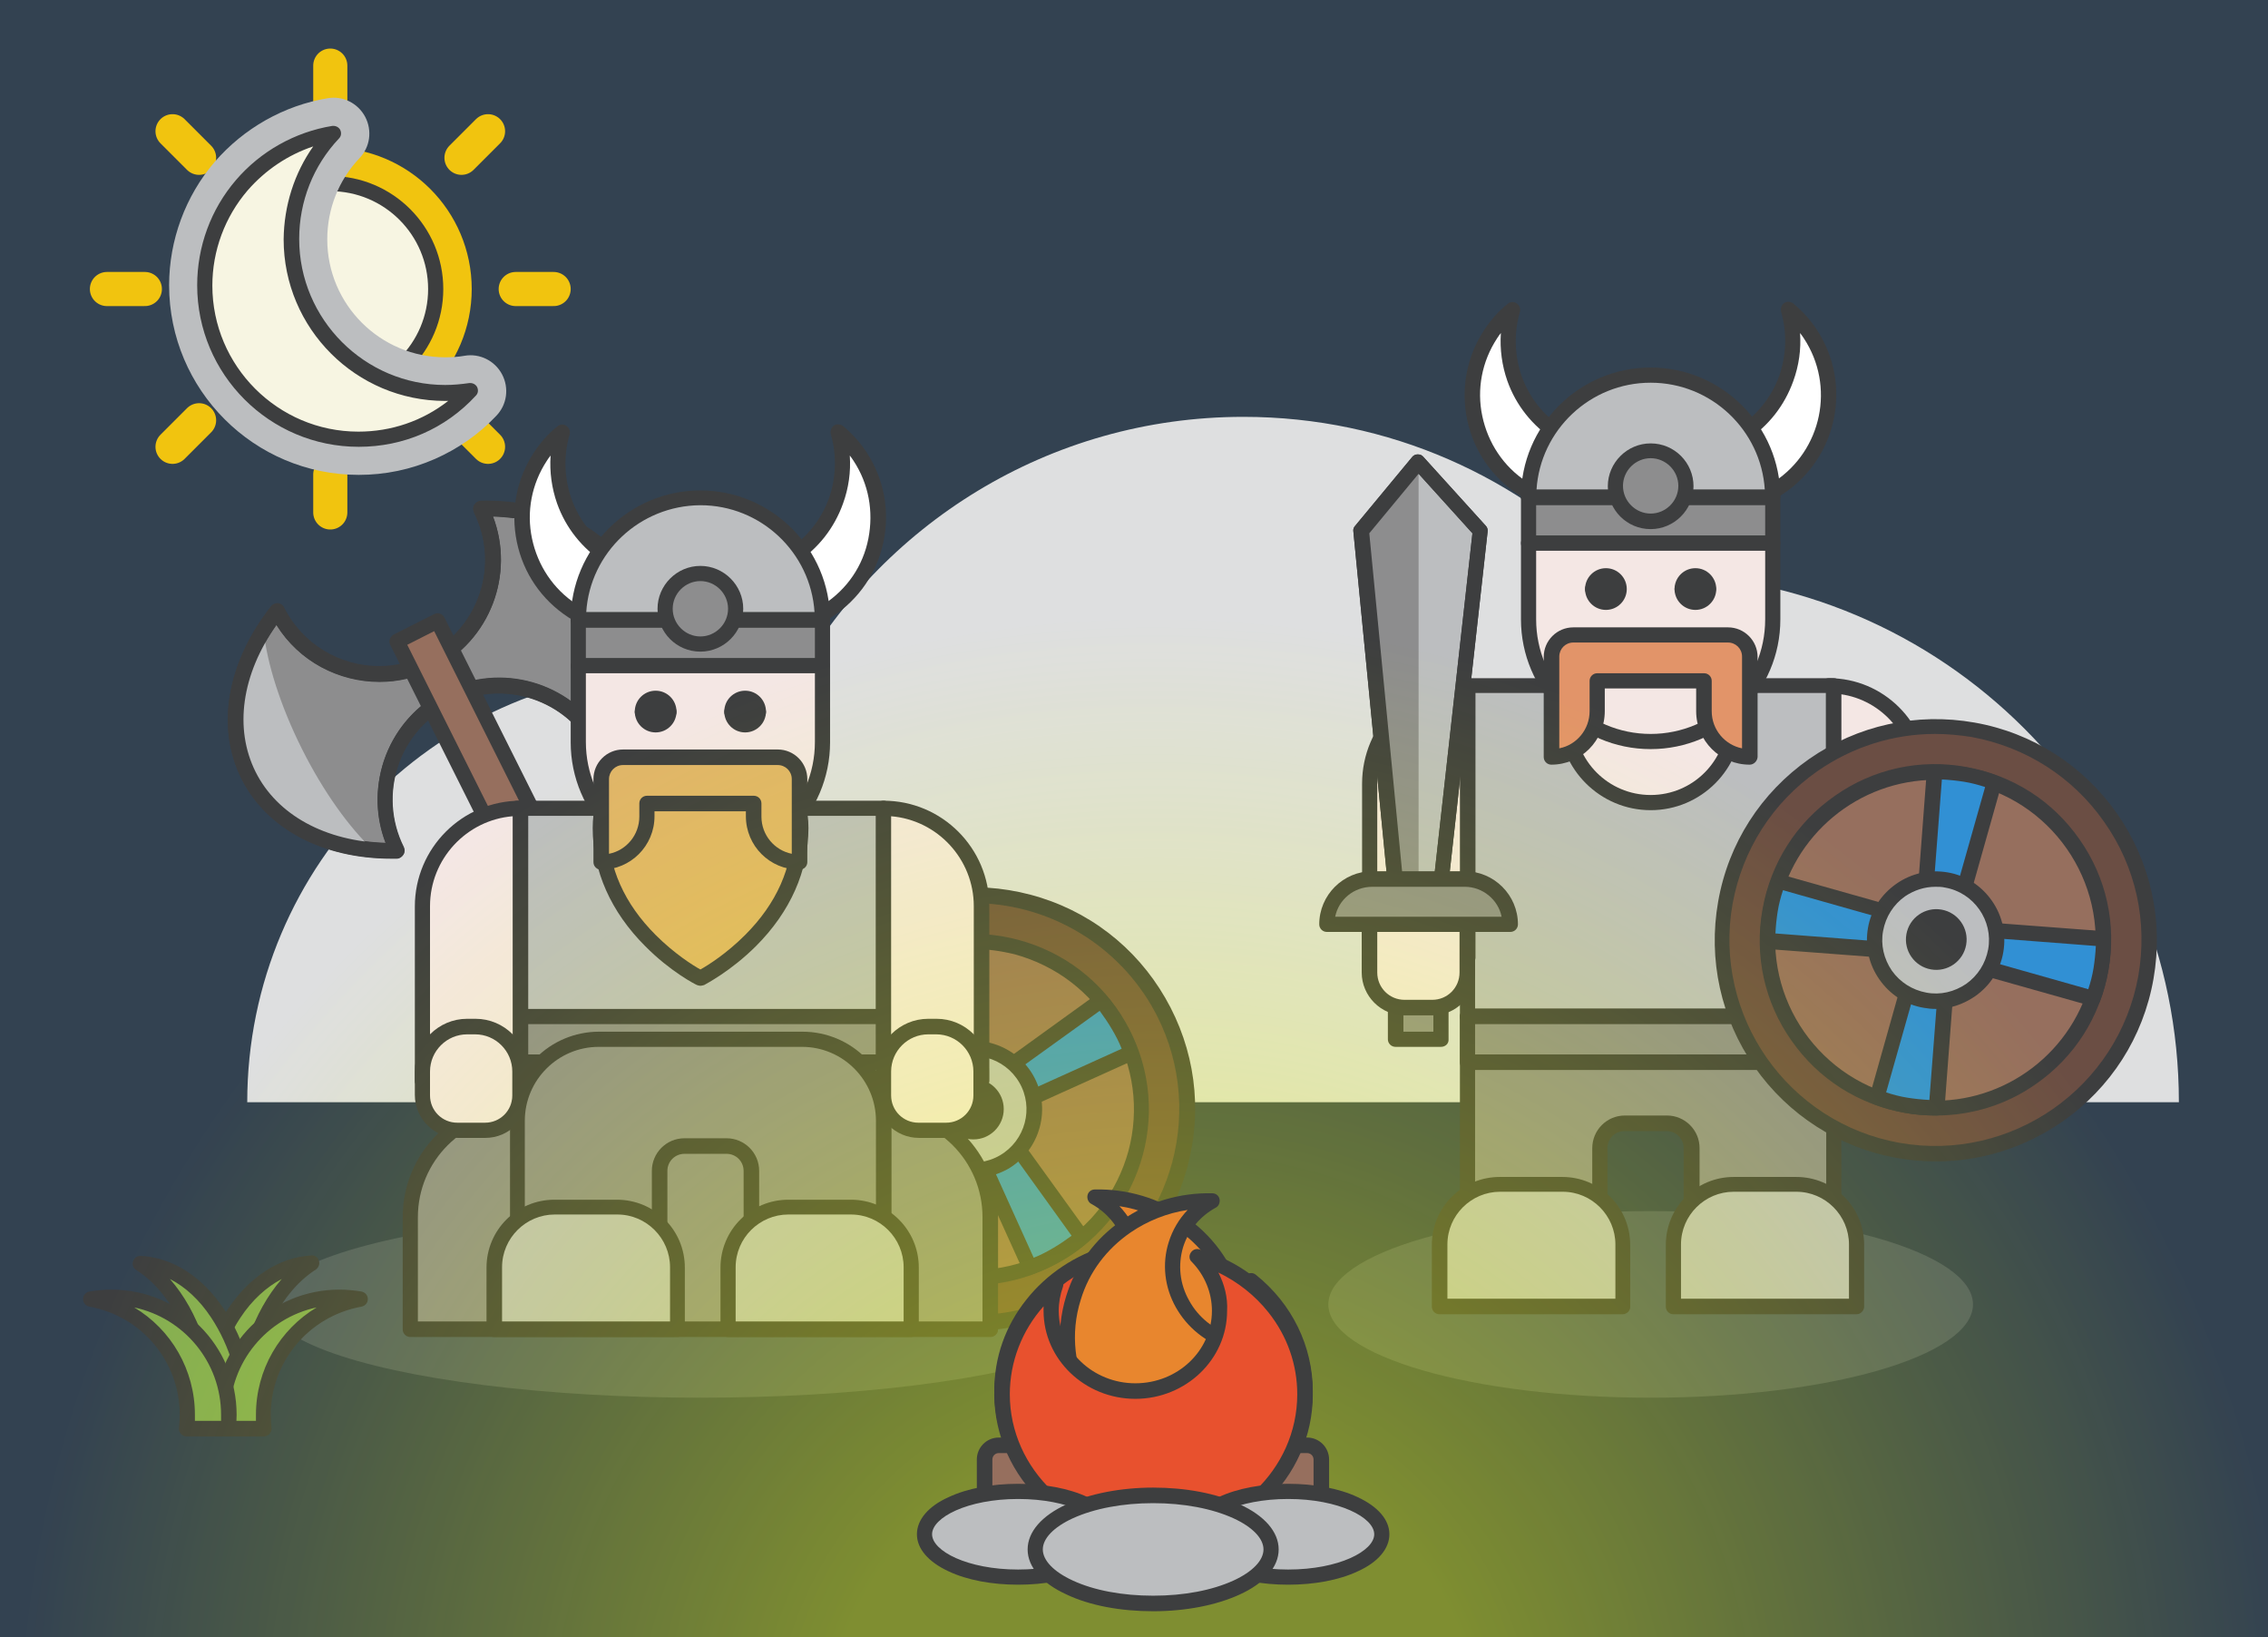 <?xml version="1.0" encoding="utf-8"?>
<!-- Generator: Adobe Illustrator 20.1.0, SVG Export Plug-In . SVG Version: 6.00 Build 0)  -->
<svg version="1.1" id="protection" xmlns="http://www.w3.org/2000/svg" xmlns:xlink="http://www.w3.org/1999/xlink" x="0px" y="0px"
	 viewBox="0 0 598.1 431.7" style="enable-background:new 0 0 598.1 431.7;" xml:space="preserve">
<rect x="0" y="0" width="598.1" height="431.7" fill="#333333" stroke="none"/>
<style type="text/css">
	.st0{opacity:0.7;fill:#34495E;}
	.st1{fill:none;stroke:#F1C40F;stroke-width:19;stroke-miterlimit:10;}
	.st2{fill:#F7F5E2;}
	.st3{fill:none;stroke:#3D3E3F;stroke-width:4;stroke-miterlimit:10;}
	.st4{fill:none;stroke:#F1C40F;stroke-width:9;stroke-linecap:round;stroke-miterlimit:10;}
	.st5{fill:#FFFFFF;}
	.st6{fill:#BCBEC0;}
	.st7{fill:#3D3E3F;}
	.st8{fill:#DEDFE0;enable-background:new    ;}
	.st9{opacity:0.2;fill:#BCBEC0;enable-background:new    ;}
	.st10{fill:#8D8D8E;}
	.st11{fill:#F4E7E4;}
	.st12{fill:#E29469;}
	.st13{fill:none;stroke:#3D3E3F;stroke-width:4;stroke-linecap:round;stroke-miterlimit:10;}
	.st14{fill:#6B4E44;}
	.st15{fill:#966F5E;}
	.st16{fill:#3190D4;}
	.st17{fill:#E0B569;}
	.st18{fill:#84AD53;}
	.st19{fill:url(#fire-light_1_);}
	.st20{fill:#E8862E;}
	.st21{fill:#E8512E;}
</style>
<g id="night-sky">
	<rect class="st0" width="598.1" height="431.7"/>
</g>
<g id="sun">
	<g>
		<circle class="st1" cx="87.1" cy="76.2" r="27.8"/>
		<circle class="st2" cx="87.1" cy="76.2" r="27.8"/>
		<circle class="st3" cx="87.1" cy="76.2" r="27.8"/>
	</g>
	<g>
		<line class="st4" x1="87.1" y1="27.3" x2="87.1" y2="17.3"/>
		<line class="st4" x1="87.1" y1="135.1" x2="87.1" y2="125.1"/>
		<line class="st4" x1="136" y1="76.2" x2="146" y2="76.2"/>
		<line class="st4" x1="28.2" y1="76.2" x2="38.2" y2="76.2"/>
		<line class="st4" x1="121.7" y1="110.8" x2="128.7" y2="117.8"/>
		<line class="st4" x1="45.5" y1="34.6" x2="52.5" y2="41.6"/>
		<line class="st4" x1="52.5" y1="110.8" x2="45.5" y2="117.8"/>
		<line class="st4" x1="128.7" y1="34.6" x2="121.7" y2="41.6"/>
	</g>
</g>
<g id="moon">
	<path class="st5" d="M117.5,103.6C95.1,103.6,77,85.4,77,63.1c0-10.8,4.2-20.6,11.1-27.9c-19.3,3.1-34,19.9-34,40
		c0,22.4,18.2,40.5,40.5,40.5c11.6,0,22.1-4.9,29.5-12.7C121.9,103.4,119.7,103.6,117.5,103.6z"/>
	<path class="st6" d="M94.6,125.2c-27.6,0-50-22.4-50-50c0-11.9,4.3-23.5,12-32.5c7.7-8.9,18.3-14.9,29.8-16.8c4-0.7,8,1.3,9.9,4.9
		s1.3,8-1.5,10.9c-5.5,5.8-8.5,13.4-8.5,21.4c0,17.2,14,31.1,31.1,31.1c1.7,0,3.4-0.1,5.1-0.4c4-0.7,8,1.3,9.9,4.9s1.3,8-1.5,10.9
		c-4.6,4.9-10.1,8.7-16.2,11.4C108.3,123.8,101.6,125.2,94.6,125.2z M67.6,59.8c-2.7,4.7-4.1,10-4.1,15.5c0,16.4,12.8,29.9,28.9,31
		c-14.8-8.7-24.8-24.8-24.8-43.2C67.5,62,67.5,60.9,67.6,59.8z"/>
	<path class="st2" d="M117.5,103.6C95.1,103.6,77,85.4,77,63.1c0-10.8,4.2-20.6,11.1-27.9c-19.3,3.1-34,19.9-34,40
		c0,22.4,18.2,40.5,40.5,40.5c11.6,0,22.1-4.9,29.5-12.7C121.9,103.4,119.7,103.6,117.5,103.6z"/>
	<path class="st7" d="M94.6,117.8C71.1,117.8,52,98.7,52,75.2c0-10.2,3.6-20,10.2-27.7c6.5-7.6,15.6-12.7,25.4-14.3
		c0.9-0.1,1.7,0.3,2.1,1c0.4,0.8,0.3,1.7-0.3,2.3C82.6,43.7,78.9,53.1,78.9,63c0,21.2,17.3,38.5,38.5,38.5c2.1,0,4.2-0.2,6.3-0.5
		c0.9-0.1,1.7,0.3,2.1,1c0.4,0.8,0.3,1.7-0.3,2.3C117.4,113.1,106.4,117.8,94.6,117.8z M82.6,38.6C76,40.8,70,44.8,65.3,50.2
		c-6,7-9.3,15.9-9.3,25.1c0,21.2,17.3,38.5,38.5,38.5c8.7,0,16.9-2.8,23.7-8.1c-0.3,0-0.5,0-0.8,0c-23.5,0-42.6-19.1-42.6-42.6
		C74.9,54.2,77.6,45.7,82.6,38.6z"/>
</g>
<path class="st8" d="M435.4,151.3c-3.3,0-6.5,0.1-9.7,0.3c-24.6-25.7-59.3-41.7-97.8-41.7c-51.3,0-95.9,28.5-118.9,70.6
	c-9.5-2.6-19.5-3.9-29.8-3.9c-62.9,0-114,51-114,114h509.4C574.6,213.6,512.3,151.3,435.4,151.3z"/>
<g id="vikings">
	<g>
		<ellipse class="st9" cx="435.3" cy="343.9" rx="85" ry="24.6"/>
		<rect x="368.1" y="236.2" class="st10" width="12" height="37.8"/>
		<path class="st7" d="M380,276h-12c-1.1,0-2-0.9-2-2v-37.8c0-1.1,0.9-2,2-2h12c1.1,0,2,0.9,2,2V274C382.1,275.1,381.2,276,380,276z
			 M370.1,272h7.9v-33.8h-7.9V272z"/>
		<path class="st11" d="M506.4,257.2h-24.1v-76.5l0,0c13.3,0,24.1,10.8,24.1,24.1V257.2z"/>
		<path class="st7" d="M506.4,259.3h-24.1c-1.1,0-2-0.9-2-2v-76.5c0-1.1,0.9-2,2-2c14.4,0,26.2,11.7,26.2,26.2v52.3
			C508.4,258.3,507.5,259.3,506.4,259.3z M484.3,255.2h20.1v-50.3c0-11.5-8.8-21-20.1-22V255.2z"/>
		<rect x="387" y="180.8" class="st6" width="96.6" height="87.2"/>
		<path class="st7" d="M483.6,270H387c-1.1,0-2-0.9-2-2v-87.2c0-1.1,0.9-2,2-2h96.6c1.1,0,2,0.9,2,2V268
			C485.6,269.1,484.7,270,483.6,270z M389,265.9h92.5v-83.2H389V265.9z"/>
		<path class="st10" d="M387,268v64.4h34.9v-29.7c0-3.6,2.9-6.5,6.5-6.5h11.1c3.6,0,6.5,2.9,6.5,6.5v29.7h37.5V268H387z"/>
		<path class="st7" d="M483.6,334.4H446c-1.1,0-2-0.9-2-2v-29.7c0-2.5-2-4.5-4.5-4.5h-11.1c-2.5,0-4.5,2-4.5,4.5v29.7
			c0,1.1-0.9,2-2,2H387c-1.1,0-2-0.9-2-2V268c0-1.1,0.9-2,2-2h96.6c1.1,0,2,0.9,2,2v64.4C485.6,333.5,484.7,334.4,483.6,334.4z
			 M448.1,330.3h33.5V270H389v60.4h30.9v-27.7c0-4.7,3.8-8.6,8.6-8.6h11.1c4.7,0,8.6,3.8,8.6,8.6v27.6H448.1z"/>
		<path class="st11" d="M435.3,211.6L435.3,211.6c12.2,0,22.1-9.9,22.1-22.1v-6h-44.3v6C413.1,201.7,423,211.6,435.3,211.6z"/>
		<path class="st7" d="M435.3,213.6c-13.3,0-24.2-10.8-24.2-24.2v-6c0-1.1,0.9-2,2-2h44.3c1.1,0,2,0.9,2,2v6
			C459.4,202.8,448.6,213.6,435.3,213.6z M415.2,185.5v4c0,11.1,9,20.1,20.1,20.1s20.1-9,20.1-20.1v-4H415.2z"/>
		<path class="st5" d="M415.5,116.8c-1.6-0.7-3.1-1.5-4.6-2.5c-11-7.2-15.6-20.7-12-32.7c-2.2,1.8-4.2,4-5.8,6.5
			c-8.9,13.5-5.1,31.7,8.4,40.6c1.5,1,3,1.8,4.6,2.5L415.5,116.8z"/>
		<path class="st7" d="M406.1,133.2c-0.3,0-0.5-0.1-0.8-0.2c-1.7-0.7-3.4-1.6-4.9-2.6c-7-4.6-11.8-11.6-13.5-19.8S386.8,94,391.4,87
			c1.7-2.6,3.8-5,6.2-6.9c0.7-0.6,1.7-0.6,2.4-0.1c0.7,0.5,1.1,1.4,0.8,2.3c-1.6,5.5-1.4,11.5,0.5,16.9c2,5.6,5.7,10.3,10.7,13.5
			c1.3,0.9,2.8,1.6,4.3,2.3c0.5,0.2,1,0.7,1.1,1.3c0.2,0.6,0.1,1.2-0.2,1.7l-9.5,14.4C407.4,132.9,406.7,133.2,406.1,133.2z
			 M395.8,87.8c-0.4,0.5-0.7,0.9-1,1.4c-4,6.1-5.4,13.4-3.9,20.5s5.6,13.3,11.7,17.3c0.9,0.6,1.8,1.1,2.7,1.6l7.2-11
			c-0.9-0.5-1.8-1-2.7-1.6c-5.7-3.8-10-9.1-12.3-15.6C396.1,96.4,395.5,92.1,395.8,87.8z"/>
		<path class="st5" d="M455,116.8c1.6-0.7,3.1-1.5,4.6-2.5c11-7.2,15.6-20.7,12-32.7c2.2,1.8,4.2,4,5.8,6.5
			c8.9,13.5,5.1,31.7-8.4,40.6c-1.5,1-3,1.8-4.6,2.5L455,116.8z"/>
		<path class="st7" d="M464.5,133.2c-0.7,0-1.3-0.3-1.7-0.9l-9.5-14.4c-0.3-0.5-0.4-1.1-0.2-1.7c0.2-0.6,0.6-1,1.1-1.3
			c1.5-0.6,2.9-1.4,4.3-2.3c5-3.3,8.7-8,10.7-13.5c1.9-5.4,2.1-11.4,0.5-16.9c-0.2-0.9,0.1-1.8,0.8-2.3c0.7-0.5,1.7-0.4,2.4,0.1
			c2.4,2,4.5,4.3,6.2,6.9c9.5,14.4,5.5,33.9-9,43.4c-1.5,1-3.2,1.9-4.9,2.6C465,133.1,464.7,133.2,464.5,133.2z M458,117.6l7.2,11
			c1-0.5,1.9-1,2.7-1.6c12.6-8.3,16.1-25.2,7.8-37.8c-0.3-0.5-0.7-1-1-1.4c0.3,4.3-0.3,8.6-1.8,12.7c-2.3,6.4-6.5,11.8-12.3,15.6
			C459.8,116.6,458.9,117.1,458,117.6z"/>
		<path class="st6" d="M435.3,98.9c-17.8,0-32.2,14.4-32.2,32.2h64.4C467.5,113.3,453.1,98.9,435.3,98.9z"/>
		<path class="st7" d="M467.5,133.1h-64.4c-1.1,0-2-0.9-2-2c0-18.9,15.4-34.2,34.2-34.2s34.2,15.4,34.2,34.2
			C469.5,132.2,468.6,133.1,467.5,133.1z M405.2,129.1h60.2c-1-15.7-14.1-28.2-30.1-28.2C419.3,100.9,406.2,113.4,405.2,129.1z"/>
		<rect x="403.1" y="131.1" class="st10" width="64.4" height="12.1"/>
		<path class="st7" d="M467.5,145.2h-64.4c-1.1,0-2-0.9-2-2v-12.1c0-1.1,0.9-2,2-2h64.4c1.1,0,2,0.9,2,2v12.1
			C469.5,144.3,468.6,145.2,467.5,145.2z M405.1,141.2h60.4v-8h-60.4V141.2z"/>
		<path class="st11" d="M467.5,143.2h-64.4v20.1c0,17.8,14.4,32.2,32.2,32.2l0,0c17.8,0,32.2-14.4,32.2-32.2L467.5,143.2
			L467.5,143.2z"/>
		<path class="st7" d="M435.3,197.5c-18.9,0-34.2-15.4-34.2-34.2v-20.1c0-1.1,0.9-2,2-2h64.4c1.1,0,2,0.9,2,2v20.1
			C469.5,182.2,454.1,197.5,435.3,197.5z M405.1,145.2v18.1c0,16.6,13.5,30.2,30.2,30.2c16.6,0,30.2-13.5,30.2-30.2v-18.1H405.1z"/>
		<g id="mustashe-2">
			<path class="st12" d="M449.4,167.3h-28.2h-6.3c-3.2,0-5.8,2.6-5.8,5.8v6.3v20.1c6.7,0,12.1-5.4,12.1-12.1v-8h28.2v8
				c0,6.7,5.4,12.1,12.1,12.1v-20.1v-6.3c0-3.2-2.6-5.8-5.8-5.8H449.4z"/>
			<path class="st7" d="M461.4,201.6c-7.8,0-14.1-6.3-14.1-14.1v-6h-24.1v6c0,7.8-6.3,14.1-14.1,14.1c-1.1,0-2-0.9-2-2v-26.4
				c0-4.3,3.5-7.8,7.8-7.8h40.8c4.3,0,7.8,3.5,7.8,7.8v26.4C463.4,200.7,462.5,201.6,461.4,201.6z M414.9,169.4
				c-2.1,0-3.7,1.7-3.7,3.7v24.2c4.6-0.9,8-5,8-9.8v-8c0-1.1,0.9-2,2-2h28.2c1.1,0,2,0.9,2,2v8c0,4.9,3.5,8.9,8,9.8v-24.2
				c0-2.1-1.7-3.7-3.7-3.7H414.9z"/>
		</g>
		<g id="eyes-blink-2">
			<line class="st13" x1="420" y1="155.3" x2="426.9" y2="155.3"/>
			<line class="st13" x1="443.6" y1="155.3" x2="450.5" y2="155.3"/>
		</g>
		<g id="eyes-2">
			<circle class="st7" cx="423.5" cy="155.3" r="5.5"/>
			<circle class="st7" cx="447.1" cy="155.3" r="5.5"/>
		</g>
		<path class="st6" d="M410.7,312.2h-13.9c-9.5,0-17.2,7.7-17.2,17.2v15h48.3v-15C427.9,319.9,420.2,312.2,410.7,312.2z"/>
		<path class="st7" d="M427.9,346.5h-48.3c-1.1,0-2-0.9-2-2v-16.3c0-9.9,8-17.9,17.9-17.9H412c9.9,0,17.9,8,17.9,17.9v16.3
			C430,345.5,429,346.5,427.9,346.5z M381.7,342.4H426v-14.3c0-7.6-6.2-13.9-13.9-13.9h-16.5c-7.6,0-13.9,6.2-13.9,13.9V342.4z"/>
		<path class="st6" d="M472.4,312.2h-13.9c-9.5,0-17.2,7.7-17.2,17.2v15h48.3v-15C489.6,319.9,481.9,312.2,472.4,312.2z"/>
		<path class="st7" d="M489.6,346.5h-48.3c-1.1,0-2-0.9-2-2v-16.3c0-9.9,8-17.9,17.9-17.9h16.5c9.9,0,17.9,8,17.9,17.9v16.3
			C491.6,345.5,490.7,346.5,489.6,346.5z M443.3,342.4h44.3v-14.3c0-7.6-6.2-13.9-13.9-13.9h-16.5c-7.6,0-13.9,6.2-13.9,13.9V342.4z
			"/>
		<rect x="387" y="268" class="st10" width="96.6" height="12.1"/>
		<path class="st7" d="M483.6,282.1H387c-1.1,0-2-0.9-2-2V268c0-1.1,0.9-2,2-2h96.6c1.1,0,2,0.9,2,2v12
			C485.6,281.2,484.7,282.1,483.6,282.1z M389,278h92.5v-8H389V278z"/>
		
			<ellipse transform="matrix(0.175 -0.985 0.985 0.175 177.119 707.062)" class="st14" cx="510.4" cy="247.9" rx="56.3" ry="56.3"/>
		<path class="st7" d="M510.6,306.2c-3.4,0-6.9-0.3-10.3-0.9c-15.3-2.7-28.7-11.3-37.6-24c-8.9-12.8-12.3-28.3-9.6-43.6
			c2.7-15.4,11.3-28.7,24-37.6c12.8-8.9,28.3-12.3,43.6-9.6c15.3,2.7,28.7,11.3,37.6,24c8.9,12.8,12.3,28.3,9.6,43.6l0,0
			c-2.7,15.4-11.3,28.7-24,37.6C533.9,302.6,522.4,306.2,510.6,306.2z M510.3,193.5c-11,0-21.8,3.4-31,9.8
			c-11.9,8.3-19.8,20.8-22.4,35c-5.2,29.5,14.5,57.7,44,63c29.5,5.2,57.7-14.5,63-44l0,0c2.5-14.3-0.6-28.7-9-40.6
			c-8.3-11.9-20.8-19.8-35-22.4C516.7,193.8,513.5,193.5,510.3,193.5z"/>
		
			<ellipse transform="matrix(0.175 -0.985 0.985 0.175 177.119 707.062)" class="st15" cx="510.4" cy="247.9" rx="44.3" ry="44.3"/>
		<path class="st7" d="M510.5,294.1c-2.7,0-5.5-0.2-8.2-0.7c-12.2-2.2-22.8-8.9-29.9-19.1c-7.1-10.1-9.8-22.4-7.6-34.6
			c2.2-12.2,8.9-22.8,19.1-29.9c10.1-7.1,22.4-9.8,34.6-7.6s22.8,8.9,29.9,19.1c7.1,10.1,9.8,22.4,7.6,34.6s-8.9,22.8-19.1,29.9
			C529.1,291.3,519.9,294.1,510.5,294.1z M510.4,205.6c-20.1,0-37.9,14.4-41.6,34.9c-4.1,22.9,11.3,44.9,34.2,49
			c2.5,0.4,5,0.7,7.4,0.7c20.1,0,37.9-14.4,41.6-34.9c4.1-22.9-11.3-44.9-34.2-49C515.3,205.8,512.9,205.6,510.4,205.6z"/>
		<path class="st16" d="M513.7,252.5l38.2,10.8c0.9-2.5,1.6-5.1,2.1-7.7c0.5-2.7,0.7-5.4,0.7-8l-39.6-3l10.8-38.2
			c-2.5-0.9-5.1-1.6-7.7-2.1s-5.4-0.7-8-0.7l-3,39.6L469,232.4c-0.9,2.5-1.6,5.1-2.1,7.7s-0.7,5.4-0.7,8l39.6,3L495,289.3
			c2.5,0.9,5.1,1.6,7.7,2.1s5.4,0.7,8,0.7L513.7,252.5z"/>
		<path class="st7" d="M510.5,294.1c-2.7,0-5.5-0.2-8.1-0.7c-2.8-0.5-5.5-1.2-8.1-2.2c-1-0.4-1.5-1.4-1.2-2.4l10.1-35.8l-37.1-2.8
			c-1.1-0.1-1.9-1-1.9-2c0-2.8,0.2-5.6,0.7-8.4c0.5-2.8,1.2-5.5,2.2-8.1c0.4-1,1.4-1.5,2.4-1.2l35.8,10.1l2.8-37.1
			c0.1-1.1,1-1.9,2-1.9c2.8,0,5.6,0.2,8.4,0.7c2.8,0.5,5.5,1.2,8.1,2.2c1,0.4,1.5,1.4,1.2,2.4l-10.1,35.8l37.1,2.8
			c1.1,0.1,1.9,1,1.9,2c0,2.8-0.2,5.6-0.7,8.4s-1.2,5.5-2.2,8.1c-0.4,1-1.4,1.5-2.4,1.2l-35.8-10.1l-2.8,37.1c-0.1,1.1-1,1.9-2,1.9
			C510.6,294.1,510.6,294.1,510.5,294.1z M497.4,288c1.8,0.6,3.7,1.1,5.6,1.4s3.8,0.5,5.8,0.6l2.9-37.7c0-0.6,0.4-1.2,0.9-1.5
			s1.1-0.5,1.7-0.3l36.4,10.3c0.6-1.8,1.1-3.7,1.4-5.6c0.3-1.9,0.5-3.8,0.6-5.8l-37.7-2.9c-0.6,0-1.2-0.4-1.5-0.9s-0.5-1.1-0.3-1.7
			l10.3-36.4c-1.8-0.6-3.7-1.1-5.6-1.4c-1.9-0.3-3.8-0.5-5.8-0.6l-2.9,37.7c0,0.6-0.4,1.2-0.9,1.5s-1.1,0.5-1.7,0.3l-36.4-10.3
			c-0.6,1.8-1.1,3.7-1.4,5.6c-0.3,1.9-0.5,3.8-0.6,5.8l37.7,2.9c0.6,0,1.2,0.4,1.5,0.9s0.5,1.1,0.3,1.7L497.4,288z"/>
		
			<ellipse transform="matrix(0.175 -0.985 0.985 0.175 177.119 707.062)" class="st6" cx="510.4" cy="247.9" rx="16.1" ry="16.1"/>
		<path class="st7" d="M510.5,266c-1.1,0-2.1-0.1-3.2-0.3c-4.8-0.8-8.9-3.5-11.7-7.5c-2.8-4-3.8-8.8-3-13.5
			c0.8-4.8,3.5-8.9,7.5-11.7s8.8-3.8,13.5-3c4.8,0.8,8.9,3.5,11.7,7.5s3.8,8.8,3,13.5c-0.8,4.8-3.5,8.9-7.5,11.7
			C517.7,264.8,514.2,266,510.5,266z M510.4,233.8c-2.9,0-5.6,0.9-8,2.5c-3.1,2.2-5.1,5.4-5.8,9.1c-0.7,3.7,0.2,7.4,2.3,10.5
			c2.2,3.1,5.4,5.1,9.1,5.8s7.4-0.2,10.5-2.3c3.1-2.2,5.1-5.4,5.8-9.1l0,0c1.4-7.6-3.8-15-11.4-16.3
			C512.1,233.8,511.2,233.8,510.4,233.8z"/>
		<ellipse transform="matrix(0.175 -0.985 0.985 0.175 177.119 707.062)" class="st7" cx="510.4" cy="247.9" rx="8" ry="8"/>
		<circle class="st10" cx="435.3" cy="128.1" r="9.3"/>
		<path class="st7" d="M435.3,139.5c-6.3,0-11.3-5.1-11.3-11.3c0-6.2,5.1-11.3,11.3-11.3c6.3,0,11.3,5.1,11.3,11.3
			S441.5,139.5,435.3,139.5z M435.3,120.8c-4,0-7.3,3.3-7.3,7.3c0,4,3.3,7.3,7.3,7.3s7.3-3.3,7.3-7.3
			C442.6,124.1,439.3,120.8,435.3,120.8z"/>
		<path class="st11" d="M387,180.8L387,180.8v71.9h-25.8v-46C361.1,192.3,372.7,180.8,387,180.8z"/>
		<path class="st7" d="M387,254.6h-25.8c-1.1,0-2-0.9-2-2v-46c0-15.4,12.5-27.9,27.9-27.9c1.1,0,2,0.9,2,2v71.9
			C389,253.7,388.1,254.6,387,254.6z M363.2,250.6H385v-67.7c-12.2,1-21.8,11.3-21.8,23.7V250.6z"/>
		<path class="st11" d="M361.1,236.2H387v19.5c0,5.5-4.5,10-10,10h-5.8c-5.5,0-10-4.5-10-10v-19.5H361.1z"/>
		<path class="st7" d="M377.7,267.7h-7.3c-6.2,0-11.3-5.1-11.3-11.3v-20.2c0-1.1,0.9-2,2-2H387c1.1,0,2,0.9,2,2v20.2
			C389,262.7,383.9,267.7,377.7,267.7z M363.2,238.2v18.2c0,4,3.2,7.2,7.2,7.2h7.3c4,0,7.2-3.2,7.2-7.2v-18.2H363.2z"/>
		<polygon class="st6" points="390.4,139.9 380,233.3 368.1,233.3 359,139.9 374.1,121.8 		"/>
		<path class="st7" d="M380,235.3h-12c-1,0-1.9-0.8-2-1.8l-9.1-93.4c-0.1-0.5,0.1-1.1,0.5-1.5l15-18.1c0.4-0.5,0.9-0.7,1.5-0.7l0,0
			c0.6,0,1.1,0.2,1.5,0.7l16.4,18.1c0.4,0.4,0.6,1,0.5,1.6l-10.4,93.4C381.9,234.6,381.1,235.3,380,235.3z M369.9,231.3h8.3
			l10.1-90.7l-14.2-15.7l-13,15.7L369.9,231.3z"/>
		<polygon class="st10" points="368.1,233.3 374.1,233.3 374.1,121.8 359,139.9 		"/>
		<path class="st7" d="M380,235.3h-12c-1,0-1.9-0.8-2-1.8l-9.1-93.4c-0.1-0.5,0.1-1.1,0.5-1.5l15-18.1c0.4-0.5,0.9-0.7,1.5-0.7l0,0
			c0.6,0,1.1,0.2,1.5,0.7l16.4,18.1c0.4,0.4,0.6,1,0.5,1.6l-10.4,93.4C381.9,234.6,381.1,235.3,380,235.3z M369.9,231.3h8.3
			l10.1-90.7l-14.2-15.7l-13,15.7L369.9,231.3z"/>
		<path class="st10" d="M398.3,243.7h-48.4l0,0c0-6.6,5.4-12,12-12h24.4C392.9,231.7,398.3,237.1,398.3,243.7L398.3,243.7z"/>
		<path class="st7" d="M398.3,245.7h-48.4c-1.1,0-2-0.9-2-2c0-7.7,6.3-14,14-14h24.4c7.7,0,14,6.3,14,14
			C400.3,244.8,399.4,245.7,398.3,245.7z M352.1,241.7H396c-0.9-4.5-5-7.9-9.7-7.9h-24.4C357,233.8,353,237.2,352.1,241.7z"/>
	</g>
	<g>
		<ellipse class="st9" cx="184.7" cy="343.9" rx="113.7" ry="24.6"/>
		
			<ellipse transform="matrix(0.865 -0.501 0.501 0.865 -111.961 167.978)" class="st14" cx="256.7" cy="292.4" rx="56.3" ry="56.3"/>
		<path class="st7" d="M256.8,350.8c-5,0-10.1-0.7-15.1-2c-15.1-4-27.7-13.7-35.5-27.2s-9.9-29.2-5.9-44.3
			c4-15.1,13.7-27.7,27.2-35.5s29.2-9.9,44.3-5.9s27.7,13.7,35.5,27.2c7.8,13.5,9.9,29.2,5.9,44.3c-4,15.1-13.7,27.7-27.2,35.5
			C276.9,348.2,266.9,350.8,256.8,350.8z M256.6,238.1c-9.2,0-18.6,2.4-27.1,7.3c-25.9,15-34.8,48.3-19.8,74.2
			c10.1,17.4,28.3,27.1,47.1,27.1c9.2,0,18.6-2.4,27.1-7.3c25.9-15,34.8-48.3,19.8-74.2C293.6,247.9,275.3,238.1,256.6,238.1z"/>
		
			<ellipse transform="matrix(0.865 -0.501 0.501 0.865 -111.961 167.978)" class="st15" cx="256.7" cy="292.4" rx="44.3" ry="44.3"/>
		<path class="st7" d="M256.8,338.8c-4,0-8-0.5-12-1.6c-11.9-3.2-21.9-10.8-28.1-21.5c-6.2-10.7-7.9-23.2-4.7-35.1
			s10.8-21.9,21.5-28.1c10.7-6.2,23.2-7.9,35.1-4.7s21.9,10.8,28.1,21.5s7.9,23.2,4.7,35.1c-3.2,11.9-10.8,21.9-21.5,28.1
			C272.7,336.6,264.8,338.8,256.8,338.8z M256.6,250.2c-7.3,0-14.6,1.9-21.1,5.7c-9.8,5.7-16.7,14.8-19.7,25.7
			c-2.9,10.9-1.4,22.3,4.3,32.1l0,0c5.7,9.8,14.8,16.7,25.7,19.7c10.9,2.9,22.3,1.4,32.1-4.3c9.8-5.7,16.7-14.8,19.7-25.7
			c2.9-10.9,1.4-22.3-4.3-32.1c-5.7-9.8-14.8-16.7-25.7-19.7C263.9,250.7,260.3,250.2,256.6,250.2z"/>
		<path class="st16" d="M255.2,297.9L223,321.2c-1.7-2-3.3-4.2-4.6-6.6c-1.4-2.4-2.5-4.8-3.4-7.3l36.2-16.4L228,258.7
			c2-1.7,4.2-3.3,6.6-4.6c2.4-1.4,4.8-2.5,7.3-3.4l16.4,36.2l32.2-23.2c1.7,2,3.3,4.2,4.6,6.6c1.4,2.4,2.5,4.8,3.4,7.3L262.3,294
			l23.2,32.2c-2,1.7-4.2,3.3-6.6,4.6c-2.4,1.4-4.8,2.5-7.3,3.4L255.2,297.9z"/>
		<path class="st7" d="M271.6,336.2c-0.8,0-1.5-0.4-1.8-1.2l-15.4-34l-30.2,21.8c-0.9,0.6-2,0.5-2.7-0.3c-1.8-2.1-3.4-4.4-4.8-6.9
			c-1.4-2.4-2.6-5-3.5-7.6c-0.4-1,0.1-2.1,1.1-2.5l33.9-15.3L226.3,260c-0.6-0.9-0.5-2,0.3-2.7c2.1-1.8,4.4-3.4,6.9-4.8
			c2.4-1.4,5-2.6,7.6-3.5c1-0.4,2.1,0.1,2.5,1.1l15.3,33.9l30.2-21.8c0.9-0.6,2-0.5,2.7,0.3c1.8,2.1,3.4,4.4,4.8,6.9
			c1.4,2.4,2.6,5,3.5,7.6c0.4,1-0.1,2.1-1.1,2.5l-33.9,15.3l21.8,30.2c0.6,0.9,0.5,2-0.3,2.7c-2.1,1.8-4.4,3.4-6.9,4.8
			c-2.4,1.4-5,2.6-7.6,3.5C272,336.1,271.8,336.2,271.6,336.2z M255.2,295.9c0.2,0,0.3,0,0.5,0.1c0.6,0.2,1.1,0.6,1.3,1.1l15.6,34.5
			c1.8-0.7,3.5-1.6,5.2-2.6s3.3-2.1,4.8-3.2l-22.1-30.7c-0.4-0.5-0.5-1.1-0.3-1.7s0.6-1.1,1.1-1.3l34.5-15.6
			c-0.7-1.8-1.6-3.5-2.6-5.2s-2.1-3.3-3.2-4.8l-30.7,22.1c-0.5,0.4-1.1,0.5-1.7,0.3s-1.1-0.6-1.3-1.1l-15.6-34.5
			c-1.8,0.7-3.5,1.6-5.2,2.6s-3.3,2.1-4.8,3.2l22.1,30.7c0.4,0.5,0.5,1.1,0.3,1.7s-0.6,1.1-1.1,1.3l-34.5,15.6
			c0.7,1.8,1.6,3.5,2.6,5.2s2.1,3.3,3.2,4.8l30.7-22.1C254.4,296.1,254.8,295.9,255.2,295.9z"/>
		
			<ellipse transform="matrix(0.865 -0.501 0.501 0.865 -111.961 167.978)" class="st6" cx="256.7" cy="292.4" rx="16.1" ry="16.1"/>
		<path class="st7" d="M256.7,310.6c-6.3,0-12.4-3.2-15.7-9l0,0c-5-8.6-2-19.8,6.6-24.8c8.6-5,19.8-2,24.8,6.6s2,19.8-6.6,24.8
			C262.9,309.8,259.8,310.6,256.7,310.6z M244.5,299.5c3.9,6.7,12.5,9,19.2,5.1s9-12.5,5.1-19.2s-12.5-9-19.2-5.1
			C242.9,284.2,240.6,292.8,244.5,299.5L244.5,299.5z"/>
		<circle class="st7" cx="256.7" cy="292.4" r="8"/>
		<g>
			<path class="st10" d="M126.8,134.1C126.9,134.2,126.9,134.2,126.8,134.1c7.5,14.9,1.4,33-13.4,40.4s-32.9,1.4-40.3-13.4l0,0
				c-10.7,13.7-14.2,30-7.6,43.3c6.7,13.3,21.8,20.3,39.2,19.9l0,0c-7.4-14.8-1.4-32.9,13.4-40.3s32.9-1.4,40.3,13.4l0,0
				c10.7-13.7,14.2-30,7.6-43.3C159.4,140.7,144.2,133.7,126.8,134.1z"/>
			<path class="st7" d="M103.3,226.3c-18.2,0-32.9-7.8-39.6-21c-6.8-13.6-3.9-30.6,7.8-45.5c0.4-0.5,1.1-0.8,1.8-0.8
				c0.7,0.1,1.3,0.5,1.6,1.1l0,0c4.9,9.8,14.8,15.5,25.1,15.5c4.2,0,8.5-1,12.5-3c13.8-6.9,19.4-23.8,12.5-37.6v-0.1
				c-0.3-0.6-0.3-1.4,0.1-1.9s1-1,1.7-1c18.9-0.4,34.2,7.4,41,21s3.9,30.6-7.8,45.5c-0.4,0.5-1.1,0.8-1.8,0.8
				c-0.7-0.1-1.3-0.5-1.6-1.1l0,0c-6.9-13.8-23.8-19.4-37.6-12.5s-19.4,23.8-12.5,37.6l0,0c0.3,0.6,0.3,1.4-0.1,2s-1,1-1.7,1
				C104.3,226.3,103.8,226.3,103.3,226.3z M72.9,164.7c-9.2,13-11.2,27.3-5.5,38.7s18.4,18.3,34.3,18.8
				c-5.8-15.2,0.7-32.7,15.6-40.2c14.9-7.4,32.8-2.2,41.5,11.6c9.2-13,11.2-27.3,5.5-38.7s-18.4-18.3-34.3-18.8
				c5.8,15.2-0.7,32.7-15.6,40.2c-4.6,2.3-9.5,3.4-14.3,3.4C89.3,179.7,78.8,174.3,72.9,164.7z"/>
		</g>
		<g>
			<path class="st6" d="M133.2,134.4c6.3,5.9,13.2,15.3,18.9,26.7s9.2,22.6,10.1,31.2c7.8-12.5,9.8-26.5,4-38.2
				C160.2,142.5,147.8,135.6,133.2,134.4z"/>
			<path class="st6" d="M79.6,197.4c-5.7-11.4-9.2-22.6-10.1-31.2c-7.8,12.5-9.8,26.5-4,38.2s18.2,18.5,32.9,19.7
				C92.2,218.3,85.3,208.8,79.6,197.4z"/>
		</g>
		<path class="st7" d="M103.3,226.4c-18.2,0-32.9-7.8-39.6-21c-6.8-13.6-3.9-30.6,7.8-45.5c0.4-0.5,1.1-0.8,1.8-0.8
			c0.7,0.1,1.3,0.5,1.6,1.1v0.1c3.3,6.7,9.1,11.7,16.2,14c7.1,2.4,14.7,1.8,21.4-1.5c13.8-6.9,19.4-23.8,12.5-37.6v-0.1
			c-0.3-0.6-0.3-1.4,0.1-1.9c0.4-0.6,1-1,1.7-1c18.9-0.4,34.2,7.4,41,21s3.9,30.6-7.8,45.5c-0.4,0.5-1.1,0.8-1.8,0.8
			c-0.7-0.1-1.3-0.5-1.6-1.1v-0.1c-6.9-13.8-23.8-19.4-37.6-12.5c-6.7,3.4-11.7,9.1-14.1,16.2c-2.4,7.1-1.8,14.7,1.5,21.4l0,0
			c0.3,0.6,0.3,1.4-0.1,2s-1,1-1.7,1C104.3,226.4,103.8,226.4,103.3,226.4z M72.9,164.8c-9.2,13-11.2,27.3-5.5,38.7
			s18.4,18.3,34.3,18.8c-2.7-6.9-2.8-14.5-0.5-21.6c2.7-8.1,8.4-14.7,16.1-18.6c14.9-7.4,32.8-2.2,41.5,11.6
			c9.2-13,11.2-27.3,5.5-38.7s-18.4-18.3-34.3-18.8c5.8,15.2-0.7,32.7-15.6,40.2c-4.6,2.3-9.5,3.4-14.3,3.4
			C89.3,179.8,78.9,174.4,72.9,164.8z"/>
		
			<rect x="144.9" y="156.7" transform="matrix(0.894 -0.448 0.448 0.894 -95.081 93.8)" class="st15" width="12" height="182.8"/>
		<path class="st7" d="M186.5,334.5c-0.7,0-1.5-0.4-1.8-1.1L102.9,170c-0.2-0.5-0.3-1-0.1-1.5c0.2-0.5,0.5-0.9,1-1.2l10.7-5.4
			c1-0.5,2.2-0.1,2.7,0.9L199,326.2c0.2,0.5,0.3,1,0.1,1.5s-0.5,0.9-1,1.2l-10.7,5.4C187.1,334.5,186.8,334.5,186.5,334.5z
			 M107.4,170l80,159.8l7.1-3.6l-80-159.8L107.4,170z"/>
		<path class="st10" d="M230,292.1h-90.6c-17.2,0-31.2,13.9-31.2,31.2v27.2h152.9v-27.2C261.2,306.1,247.2,292.1,230,292.1z"/>
		<path class="st7" d="M261.2,352.5h-153c-1.1,0-2-0.9-2-2v-29.6c0-17,13.8-30.8,30.8-30.8h95.4c17,0,30.8,13.8,30.8,30.8v29.6
			C263.2,351.6,262.3,352.5,261.2,352.5z M110.2,348.4h148.9v-27.5c0-14.8-12-26.8-26.8-26.8H137c-14.8,0-26.8,12-26.8,26.8V348.4z"
			/>
		<rect x="136.4" y="213.1" class="st6" width="96.6" height="73"/>
		<path class="st7" d="M233,288.1h-96.6c-1.1,0-2-0.9-2-2v-73c0-1.1,0.9-2,2-2H233c1.1,0,2,0.9,2,2v73
			C235,287.2,234.1,288.1,233,288.1z M138.4,284.1H231v-69h-92.5v69H138.4z"/>
		<path class="st11" d="M184.7,243.9L184.7,243.9c-12.2,0-22.1-9.9-22.1-22.1v-6h44.3v6C206.8,234,196.9,243.9,184.7,243.9z"/>
		<path class="st7" d="M184.7,246c-13.3,0-24.2-10.8-24.2-24.2v-6c0-1.1,0.9-2,2-2h44.3c1.1,0,2,0.9,2,2v6
			C208.8,235.1,198,246,184.7,246z M164.6,217.8v4c0,11.1,9,20.1,20.1,20.1l0,0c11.1,0,20.1-9,20.1-20.1v-4H164.6z"/>
		<path class="st5" d="M204.4,149.1c1.6-0.7,3.1-1.5,4.6-2.5c11-7.2,15.6-20.7,12-32.7c2.2,1.8,4.2,4,5.8,6.5
			c8.9,13.5,5.1,31.7-8.4,40.6c-1.5,1-3,1.8-4.6,2.5L204.4,149.1z"/>
		<path class="st7" d="M213.9,165.5c-0.7,0-1.3-0.3-1.7-0.9l-9.5-14.4c-0.3-0.5-0.4-1.1-0.2-1.7c0.2-0.6,0.6-1,1.1-1.3
			c1.5-0.6,2.9-1.4,4.3-2.3c5-3.3,8.7-8,10.7-13.5c1.9-5.4,2.1-11.4,0.5-16.9c-0.2-0.9,0.1-1.8,0.8-2.3s1.7-0.4,2.4,0.1
			c2.4,2,4.5,4.3,6.2,6.9c4.6,7,6.2,15.4,4.5,23.6s-6.5,15.2-13.5,19.8c-1.5,1-3.2,1.9-4.9,2.6C214.4,165.4,214.2,165.5,213.9,165.5
			z M207.4,149.9l7.2,11c1-0.5,1.9-1,2.7-1.6c6.1-4,10.3-10.1,11.7-17.3s0.1-14.4-3.9-20.5c-0.3-0.5-0.7-1-1-1.4
			c0.3,4.3-0.3,8.6-1.8,12.7c-2.3,6.4-6.5,11.8-12.3,15.6C209.2,148.9,208.3,149.4,207.4,149.9z"/>
		<path class="st5" d="M164.9,149.1c-1.6-0.7-3.1-1.5-4.6-2.5c-11-7.2-15.6-20.7-12-32.7c-2.2,1.8-4.2,4-5.8,6.5
			c-8.9,13.5-5.1,31.7,8.4,40.6c1.5,1,3,1.8,4.6,2.5L164.9,149.1z"/>
		<path class="st7" d="M155.5,165.5c-0.3,0-0.5-0.1-0.8-0.2c-1.7-0.7-3.4-1.6-4.9-2.6c-7-4.6-11.8-11.6-13.5-19.8
			s-0.1-16.6,4.5-23.6c1.7-2.6,3.8-5,6.2-6.9c0.7-0.6,1.7-0.6,2.4-0.1s1.1,1.4,0.8,2.3c-1.6,5.5-1.4,11.5,0.5,16.9
			c2,5.6,5.7,10.3,10.7,13.5c1.3,0.9,2.8,1.6,4.3,2.3c0.5,0.2,1,0.7,1.1,1.3c0.2,0.6,0.1,1.2-0.2,1.7l-9.5,14.4
			C156.8,165.2,156.1,165.5,155.5,165.5z M145.2,120.1c-0.4,0.5-0.7,0.9-1,1.4c-4,6.1-5.4,13.4-3.9,20.5s5.6,13.3,11.7,17.3
			c0.9,0.6,1.8,1.1,2.7,1.6l7.2-11c-0.9-0.5-1.8-1-2.7-1.6c-5.7-3.8-10-9.1-12.3-15.6C145.5,128.7,144.9,124.4,145.2,120.1z"/>
		<path class="st6" d="M184.7,131.2c17.8,0,32.2,14.4,32.2,32.2h-64.4C152.5,145.7,166.9,131.2,184.7,131.2z"/>
		<path class="st7" d="M216.9,165.5h-64.4c-1.1,0-2-0.9-2-2c0-18.9,15.4-34.2,34.2-34.2s34.2,15.4,34.2,34.2
			C218.9,164.6,218,165.5,216.9,165.5z M154.6,161.4h60.2c-1-15.7-14.1-28.2-30.1-28.2C168.7,133.3,155.6,145.7,154.6,161.4z"/>
		<rect x="152.5" y="163.4" class="st10" width="64.4" height="12.1"/>
		<path class="st7" d="M216.9,177.5h-64.4c-1.1,0-2-0.9-2-2v-12.1c0-1.1,0.9-2,2-2h64.4c1.1,0,2,0.9,2,2v12.1
			C218.9,176.6,218,177.5,216.9,177.5z M154.5,173.5h60.4v-8h-60.4V173.5z"/>
		<path class="st11" d="M152.5,175.5h64.4v20.1c0,17.8-14.4,32.2-32.2,32.2l0,0c-17.8,0-32.2-14.4-32.2-32.2V175.5z"/>
		<path class="st7" d="M184.7,229.9c-18.9,0-34.2-15.4-34.2-34.2v-20.1c0-1.1,0.9-2,2-2h64.4c1.1,0,2,0.9,2,2v20.1
			C218.9,214.5,203.6,229.9,184.7,229.9z M154.5,177.5v18.1c0,16.6,13.5,30.2,30.2,30.2c16.6,0,30.2-13.5,30.2-30.2v-18.1H154.5z"/>
		<g id="eyes-blink-1">
			<line class="st13" x1="169.4" y1="187.7" x2="176.4" y2="187.7"/>
			<line class="st13" x1="193" y1="187.7" x2="200" y2="187.7"/>
		</g>
		<g id="eyes-1">
			<circle class="st7" cx="196.5" cy="187.6" r="5.5"/>
			<circle class="st7" cx="172.9" cy="187.6" r="5.5"/>
		</g>
		<rect x="136.4" y="267.9" class="st10" width="96.6" height="12.1"/>
		<path class="st7" d="M233,282.1h-96.6c-1.1,0-2-0.9-2-2V268c0-1.1,0.9-2,2-2H233c1.1,0,2,0.9,2,2v12
			C235,281.2,234.1,282.1,233,282.1z M138.4,278H231v-8h-92.5v8H138.4z"/>
		<circle class="st10" cx="184.7" cy="160.5" r="9.3"/>
		<path class="st7" d="M184.7,171.8c-6.3,0-11.3-5.1-11.3-11.3s5.1-11.3,11.3-11.3s11.3,5.1,11.3,11.3S190.9,171.8,184.7,171.8z
			 M184.7,153.2c-4,0-7.3,3.3-7.3,7.3s3.3,7.3,7.3,7.3s7.3-3.3,7.3-7.3S188.7,153.2,184.7,153.2z"/>
		<path class="st11" d="M233,213.1L233,213.1V285h25.8v-46C258.8,224.6,247.2,213.1,233,213.1z"/>
		<path class="st7" d="M258.8,287H233c-1.1,0-2-0.9-2-2v-71.9c0-1.1,0.9-2,2-2c15.4,0,27.9,12.5,27.9,27.9v46
			C260.8,286.1,259.9,287,258.8,287z M235,282.9h21.8v-44c0-12.4-9.6-22.7-21.8-23.7L235,282.9z"/>
		<path class="st17" d="M159.1,211.8c-0.5,2.1-0.8,4.3-0.8,6.5c0,26.3,26.3,39.5,26.3,39.5s26.3-13.2,26.3-39.5
			c0-2.2-0.3-4.4-0.8-6.5L159.1,211.8L159.1,211.8z"/>
		<path class="st7" d="M184.7,259.9c-0.3,0-0.6-0.1-0.9-0.2c-0.3-0.1-7-3.5-13.7-10.3c-9-9-13.8-19.8-13.8-31.1c0-2.4,0.3-4.7,0.9-7
			c0.2-0.9,1-1.5,2-1.5h51.1c0.9,0,1.7,0.6,2,1.5c0.6,2.3,0.9,4.6,0.9,7c0,11.3-4.8,22.1-13.8,31.1c-6.7,6.7-13.4,10.1-13.7,10.3
			C185.3,259.8,185,259.9,184.7,259.9z M160.8,213.9c-0.3,1.5-0.4,3-0.4,4.5c0,10.3,4.2,19.8,12.5,28.1c4.9,4.9,9.8,8,11.8,9.1
			c2-1.1,6.9-4.2,11.8-9.1c8.3-8.3,12.5-17.8,12.5-28.1c0-1.5-0.1-3-0.4-4.5H160.8z"/>
		<g id="mustashe-1">
			<path class="st17" d="M170.6,199.7h28.2h6.3c3.2,0,5.8,2.6,5.8,5.8v6.3v15.6c-6.7,0-12.1-5.4-12.1-12.1v-3.5h-28.2v3.5
				c0,6.7-5.4,12.1-12.1,12.1v-15.6v-6.3c0-3.2,2.6-5.8,5.8-5.8H170.6z"/>
			<path class="st7" d="M210.8,229.3c-7.8,0-14.1-6.3-14.1-14.1v-1.5h-24.1v1.5c0,7.8-6.3,14.1-14.1,14.1c-1.1,0-2-0.9-2-2v-21.9
				c0-4.3,3.5-7.8,7.8-7.8h40.8c4.3,0,7.8,3.5,7.8,7.8v21.9C212.9,228.4,212,229.3,210.8,229.3z M164.3,201.7
				c-2.1,0-3.7,1.7-3.7,3.7v19.7c4.6-0.9,8-5,8-9.8v-3.5c0-1.1,0.9-2,2-2h28.2c1.1,0,2,0.9,2,2v3.5c0,4.9,3.5,8.9,8,9.8v-19.7
				c0-2.1-1.7-3.7-3.7-3.7H164.3z"/>
		</g>
		<path class="st11" d="M246,270.7h-0.3c-7.1,0-12.8,5.7-12.8,12.8v4.6c0,5.5,4.5,10,10,10h5.8c5.5,0,10-4.5,10-10v-4.6
			C258.8,276.4,253.1,270.7,246,270.7z"/>
		<path class="st7" d="M249.6,300h-7.3c-6.2,0-11.3-5.1-11.3-11.3v-6.3c0-7.6,6.2-13.8,13.8-13.8h2.2c7.6,0,13.8,6.2,13.8,13.8v6.3
			C260.8,295,255.8,300,249.6,300z M244.8,272.7c-5.4,0-9.8,4.4-9.8,9.8v6.3c0,4,3.2,7.2,7.2,7.2h7.3c4,0,7.2-3.2,7.2-7.2v-6.3
			c0-5.4-4.4-9.8-9.8-9.8H244.8z"/>
		<path class="st11" d="M137.2,213.1L137.2,213.1V285h-25.8v-46C111.4,224.6,122.9,213.1,137.2,213.1z"/>
		<path class="st7" d="M137.2,287h-25.8c-1.1,0-2-0.9-2-2v-46c0-15.4,12.5-27.9,27.9-27.9c1.1,0,2,0.9,2,2V285
			C139.2,286.1,138.3,287,137.2,287z M113.4,282.9h21.8v-67.7c-12.2,1-21.8,11.3-21.8,23.7C113.4,238.9,113.4,282.9,113.4,282.9z"/>
		<path class="st11" d="M124.2,270.7h0.3c7.1,0,12.8,5.7,12.8,12.8v4.6c0,5.5-4.5,10-10,10h-5.8c-5.5,0-10-4.5-10-10v-4.6
			C111.4,276.4,117.1,270.7,124.2,270.7z"/>
		<path class="st7" d="M128,300h-7.3c-6.2,0-11.3-5.1-11.3-11.3v-6.3c0-7.6,6.2-13.8,13.8-13.8h2.2c7.6,0,13.8,6.2,13.8,13.8v6.3
			C139.2,295,134.2,300,128,300z M123.2,272.7c-5.4,0-9.8,4.4-9.8,9.8v6.3c0,4,3.2,7.2,7.2,7.2h7.3c4,0,7.2-3.2,7.2-7.2v-6.3
			c0-5.4-4.4-9.8-9.8-9.8H123.2z"/>
		<path class="st10" d="M233,295.5v42.9h-34.9v-29.7c0-3.6-2.9-6.5-6.5-6.5h-11.1c-3.6,0-6.5,2.9-6.5,6.5v29.7h-37.5v-42.9
			c0-11.9,9.6-21.5,21.5-21.5h53.6C223.4,274,233,283.6,233,295.5z"/>
		<path class="st7" d="M233,340.4h-34.9c-1.1,0-2-0.9-2-2v-29.7c0-2.5-2-4.5-4.5-4.5h-11.1c-2.5,0-4.5,2-4.5,4.5v29.7
			c0,1.1-0.9,2-2,2h-37.5c-1.1,0-2-0.9-2-2v-42.9c0-13,10.5-23.5,23.5-23.5h53.6c13,0,23.5,10.5,23.5,23.5v42.9
			C235,339.5,234.1,340.4,233,340.4z M200.1,336.4H231v-40.9c0-10.7-8.7-19.5-19.5-19.5h-53.6c-10.7,0-19.5,8.7-19.5,19.5v40.9h33.5
			v-27.7c0-4.7,3.8-8.6,8.6-8.6h11.1c4.7,0,8.6,3.8,8.6,8.6v27.7H200.1z"/>
		<path class="st6" d="M209.2,318.3h13.9c9.5,0,17.2,7.7,17.2,17.2v15H192v-15C192,326,199.7,318.3,209.2,318.3z"/>
		<path class="st7" d="M240.3,352.5H192c-1.1,0-2-0.9-2-2v-16.3c0-9.9,8-17.9,17.9-17.9h16.5c9.9,0,17.9,8,17.9,17.9v16.3
			C242.3,351.6,241.4,352.5,240.3,352.5z M194,348.4h44.3v-14.3c0-7.6-6.2-13.9-13.9-13.9h-16.5c-7.6,0-13.9,6.2-13.9,13.9
			L194,348.4L194,348.4z"/>
		<path class="st6" d="M147.5,318.3h13.9c9.5,0,17.2,7.7,17.2,17.2v15h-48.3v-15C130.4,326,138,318.3,147.5,318.3z"/>
		<path class="st7" d="M178.6,352.5h-48.3c-1.1,0-2-0.9-2-2v-16.3c0-9.9,8-17.9,17.9-17.9h16.5c9.9,0,17.9,8,17.9,17.9v16.3
			C180.7,351.6,179.8,352.5,178.6,352.5z M132.4,348.4h44.3v-14.3c0-7.6-6.2-13.9-13.9-13.9h-16.5c-7.6,0-13.9,6.2-13.9,13.9
			L132.4,348.4L132.4,348.4z"/>
	</g>
</g>
<g id="grass">
	<g>
		<path class="st18" d="M64.2,373c0-17.9,7.4-33.3,18-40c-16.1,0.9-28.9,20.1-28.9,43.7h11C64.2,375.5,64.2,374.2,64.2,373z"/>
		<path class="st7" d="M64.3,378.7h-11c-1.1,0-2-0.9-2-2c0-24.7,13.5-44.7,30.8-45.7c0.9-0.1,1.8,0.5,2,1.4c0.3,0.9-0.1,1.8-0.8,2.3
			c-10.3,6.6-17,21.7-17,38.3c0,1.2,0,2.3,0.1,3.5c0,0.6-0.2,1.1-0.5,1.5C65.4,378.4,64.9,378.7,64.3,378.7z M55.3,374.6h6.9
			c0-0.5,0-1.1,0-1.6c0-14.1,4.6-27.2,12.1-35.8c-4,2.1-7.8,5.5-10.9,10.2C58.5,354.8,55.7,364.4,55.3,374.6z"/>
		<path class="st18" d="M54.9,373c0-17.9-7.4-33.3-18-40c16.1,0.9,28.9,20.1,28.9,43.7h-11C54.8,375.5,54.9,374.2,54.9,373z"/>
		<path class="st7" d="M65.8,378.7h-11c-0.6,0-1.1-0.2-1.5-0.6s-0.6-0.9-0.5-1.5c0.1-1.2,0.1-2.4,0.1-3.5c0-16.7-6.7-31.7-17-38.3
			c-0.8-0.5-1.1-1.4-0.8-2.3s1.1-1.4,2-1.4c17.3,0.9,30.8,21,30.8,45.7C67.8,377.8,66.9,378.7,65.8,378.7z M56.9,374.6h6.9
			c-0.3-10.2-3.2-19.8-8.1-27.2c-3.1-4.7-6.8-8.1-10.9-10.2c7.5,8.5,12.1,21.7,12.1,35.8C56.9,373.5,56.9,374.1,56.9,374.6z"/>
	</g>
	<g>
		<path class="st18" d="M69.6,376.7c-0.1-1.2-0.2-2.4-0.2-3.6c0-15.2,11-27.9,25.5-30.5c-1.8-0.3-3.6-0.5-5.5-0.5
			c-17.1,0-30.9,13.9-30.9,30.9c0,1.2,0.1,2.4,0.2,3.6h10.9V376.7z"/>
		<path class="st7" d="M69.6,378.7H58.7c-1,0-1.9-0.8-2-1.8c-0.2-1.3-0.2-2.6-0.2-3.9c0-18.2,14.8-33,33-33c2,0,3.9,0.2,5.8,0.5
			c1,0.2,1.7,1,1.7,2s-0.7,1.8-1.7,2C81.5,347,71.4,359,71.4,373c0,1.1,0.1,2.3,0.2,3.4c0.1,0.6-0.1,1.1-0.5,1.6
			C70.8,378.4,70.2,378.7,69.6,378.7z M60.6,374.6h6.9c0-0.5,0-1.1,0-1.6c0-11.9,6.3-22.5,16-28.3c-13.1,2.8-22.9,14.4-22.9,28.3
			C60.5,373.5,60.5,374.1,60.6,374.6z"/>
		<path class="st18" d="M49.2,376.7c0.1-1.2,0.2-2.4,0.2-3.6c0-15.2-11-27.9-25.5-30.5c1.8-0.3,3.6-0.5,5.5-0.5
			c17.1,0,30.9,13.9,30.9,30.9c0,1.2-0.1,2.4-0.2,3.6H49.2V376.7z"/>
		<path class="st7" d="M60.1,378.7H49.2c-0.6,0-1.1-0.2-1.5-0.7c-0.4-0.4-0.6-1-0.5-1.6c0.1-1.1,0.2-2.3,0.2-3.4
			c0-14-10-26-23.8-28.5c-1-0.2-1.7-1-1.7-2s0.7-1.8,1.7-2c1.9-0.3,3.9-0.5,5.8-0.5c18.2,0,33,14.8,33,33c0,1.3-0.1,2.6-0.2,3.9
			C62,377.9,61.1,378.7,60.1,378.7z M51.4,374.6h6.9c0-0.5,0-1.1,0-1.6c0-13.9-9.8-25.5-22.9-28.3c9.7,5.8,16,16.4,16,28.3
			C51.4,373.5,51.4,374.1,51.4,374.6z"/>
	</g>
</g>
<radialGradient id="fire-light_1_" cx="304.2" cy="462.236" r="299.972" gradientUnits="userSpaceOnUse">
	<stop  offset="0.29" style="stop-color:#EFFF00;stop-opacity:0.4"/>
	<stop  offset="1" style="stop-color:#EFFF00;stop-opacity:0"/>
</radialGradient>
<circle id="fire-light" class="st19" cx="304.2" cy="462.2" r="300"/>
<g>
	<g>
		<path class="st15" d="M344.4,399.6h-80.7c-2.2,0-4.1-1.8-4.1-4.1v-10.4c0-2.2,1.8-4.1,4.1-4.1h80.7c2.2,0,4.1,1.8,4.1,4.1v10.4
			C348.5,397.8,346.7,399.6,344.4,399.6z"/>
		<path class="st7" d="M344.7,401.6h-81.3c-3.2,0-5.8-2.6-5.8-5.8v-11c0-3.2,2.6-5.8,5.8-5.8h81.3c3.2,0,5.8,2.6,5.8,5.8v11
			C350.5,399,347.9,401.6,344.7,401.6z M263.4,383.1c-1,0-1.7,0.8-1.7,1.7v11c0,1,0.8,1.7,1.7,1.7h81.3c1,0,1.7-0.8,1.7-1.7v-11
			c0-1-0.8-1.7-1.7-1.7H263.4z"/>
	</g>
	<g id="fire-1">
		<g>
			<path class="st20" d="M325.3,341.1c-4.9-15.9-20.1-25.9-36.6-25.5c4.5,2.4,8,6.5,9.5,11.6c3.3,10.8-3.1,22.4-14.4,25.9
				c-2.3,0.7-4.7,1-7,1v34c7.1,2,14.9,2,22.5-0.3C319.7,381.3,331.3,360.5,325.3,341.1z"/>
			<path class="st7" d="M287.5,391.4c-3.8,0-7.5-0.5-11.2-1.5c-0.9-0.2-1.5-1-1.5-1.9v-34c0-0.5,0.2-1.1,0.6-1.4
				c0.4-0.4,0.9-0.6,1.5-0.6c2.2,0,4.3-0.3,6.4-0.9c5-1.5,9.1-4.8,11.5-9.2c2.5-4.4,3-9.4,1.6-14.1c-1.4-4.4-4.4-8.1-8.6-10.4
				c-0.8-0.4-1.2-1.4-1-2.3s1-1.5,1.9-1.5c8.5-0.2,17,2.3,23.8,7.1c7.1,4.9,12.2,11.8,14.7,19.9l0,0c3.1,9.9,1.9,20.5-3.3,29.7
				c-5.2,9.2-13.7,16.1-24,19.3C295.9,390.8,291.7,391.4,287.5,391.4z M278.9,386.4c6.5,1.6,13.4,1.3,19.9-0.7
				c9.3-2.9,17-9.1,21.7-17.4c4.6-8.3,5.7-17.7,2.9-26.6c-2.2-7.3-6.8-13.4-13.2-17.8c-4.4-3-9.6-5.1-15-5.9c2.3,2.4,4,5.3,5,8.5
				c1.8,5.7,1.1,11.9-1.9,17.2c-3,5.3-7.9,9.3-13.9,11.1c-1.8,0.6-3.7,0.9-5.6,1v30.6H278.9z"/>
		</g>
		<g>
			<path class="st21" d="M329.8,337.6c0.8,2.2,1.3,4.6,1.3,7c0,11.7-9.9,21.1-22.2,21.1s-22.2-9.5-22.2-21.1
				c0-5.5,2.2-10.6,5.9-14.3c-16.4,4.7-28.4,19.2-28.4,36.4c0,21,17.9,38,39.9,38s39.9-17,39.9-38C344,355,338.4,344.5,329.8,337.6z
				"/>
			<path class="st7" d="M304.1,406.7c-23.1,0-41.9-18-41.9-40c0-8.8,2.9-17.1,8.5-24.1c5.3-6.7,12.9-11.8,21.4-14.2
				c0.9-0.3,1.8,0.1,2.3,0.9s0.4,1.8-0.3,2.4c-3.4,3.5-5.3,8.1-5.3,12.9c0,10.5,9,19.1,20.2,19.1c11.1,0,20.2-8.6,20.2-19.1
				c0-2.2-0.4-4.3-1.1-6.3c-0.3-0.9,0-1.8,0.7-2.3s1.7-0.5,2.4,0.1c9.5,7.6,15,18.8,15,30.7C346,388.7,327.2,406.7,304.1,406.7z
				 M287.1,334.5c-5.2,2.5-9.7,6.1-13.2,10.5c-5,6.3-7.6,13.8-7.6,21.6c0,19.9,17,36,37.9,36s37.9-16.2,37.9-36
				c0-8.6-3.2-16.8-8.9-23.2c0,0.4,0,0.8,0,1.2c0,12.8-10.9,23.2-24.2,23.2c-13.3,0-24.2-10.4-24.2-23.2
				C284.6,341.1,285.5,337.6,287.1,334.5z"/>
		</g>
	</g>
	<g id="fire-2">
		<g>
			<path class="st20" d="M309.1,388.8c7.6,2.3,15.4,2.3,22.5,0.3v-34c-2.3,0-4.7-0.3-7-1c-11.3-3.5-17.7-15.1-14.4-25.9
				c1.5-5.1,5-9.2,9.5-11.6c-16.5-0.4-31.7,9.6-36.6,25.5C277.1,361.5,288.7,382.3,309.1,388.8z"/>
			<path class="st7" d="M308.5,390.6c-10.3-3.2-18.8-10.1-24-19.3c-5.2-9.2-6.4-19.8-3.3-29.7l0,0c2.5-8.1,7.6-15,14.7-19.9
				c6.8-4.8,15.3-7.3,23.8-7.1c0.9,0,1.7,0.6,1.9,1.5s-0.2,1.9-1,2.3c-4.2,2.3-7.2,6-8.6,10.4c-1.4,4.7-0.9,9.7,1.6,14.1
				c2.4,4.4,6.5,7.7,11.5,9.2c2.1,0.6,4.2,0.9,6.4,0.9c0.6,0,1.1,0.2,1.5,0.6c0.4,0.3,0.6,0.9,0.6,1.4v34c0,0.9-0.6,1.7-1.5,1.9
				c-3.7,1-7.4,1.5-11.2,1.5C316.7,392.4,312.5,391.8,308.5,390.6z M329.6,387.4v-30.6c-1.9-0.1-3.8-0.4-5.6-1
				c-6-1.8-10.9-5.8-13.9-11.1c-3-5.3-3.7-11.5-1.9-17.2c1-3.2,2.7-6.1,5-8.5c-5.4,0.8-10.6,2.9-15,5.9c-6.4,4.4-11,10.5-13.2,17.8
				c-2.8,8.9-1.7,18.3,2.9,26.6c4.7,8.3,12.4,14.5,21.7,17.4c6.5,2,13.4,2.3,19.9,0.7H329.6z"/>
		</g>
		<g>
			<path class="st21" d="M264.4,367.7c0,21,17.9,38,39.9,38s39.9-17,39.9-38c0-17.2-12-31.7-28.4-36.4c3.7,3.7,5.9,8.8,5.9,14.3
				c0,11.6-9.9,21.1-22.2,21.1s-22.2-9.4-22.2-21.1c0-2.4,0.5-4.8,1.3-7C270,345.5,264.4,356,264.4,367.7z"/>
			<path class="st7" d="M262.2,367.8c0-11.9,5.5-23.1,15-30.7c0.7-0.6,1.7-0.6,2.4-0.1s1,1.4,0.7,2.3c-0.7,2-1.1,4.1-1.1,6.3
				c0,10.5,9.1,19.1,20.2,19.1c11.2,0,20.2-8.6,20.2-19.1c0-4.8-1.9-9.4-5.3-12.9c-0.7-0.6-0.8-1.6-0.3-2.4s1.4-1.2,2.3-0.9
				c8.5,2.4,16.1,7.5,21.4,14.2c5.6,7,8.5,15.3,8.5,24.1c0,22-18.8,40-41.9,40S262.4,389.7,262.2,367.8z M323.6,345.6
				c0,12.8-10.9,23.2-24.2,23.2c-13.3,0-24.2-10.4-24.2-23.2c0-0.4,0-0.8,0-1.2c-5.7,6.4-8.9,14.6-8.9,23.2c0,19.8,17,36,37.9,36
				s37.9-16.1,37.9-36c0-7.8-2.6-15.3-7.6-21.6c-3.5-4.4-8-8-13.2-10.5C322.9,338.6,323.8,342.1,323.6,345.6z"/>
		</g>
	</g>
	<g>
		<ellipse class="st6" cx="268.5" cy="404.5" rx="24.8" ry="11.3"/>
		<path class="st7" d="M268.5,417.8c-6.9,0-13.4-1.2-18.3-3.5c-5.4-2.5-8.4-6-8.4-9.8s3-7.4,8.4-9.8c4.9-2.3,11.4-3.5,18.3-3.5
			s13.4,1.2,18.3,3.5c5.4,2.5,8.4,6,8.4,9.8s-3,7.4-8.4,9.8C281.9,416.6,275.4,417.8,268.5,417.8z M268.5,395.2
			c-13.4,0-22.7,4.9-22.7,9.3s9.3,9.3,22.7,9.3s22.7-4.9,22.7-9.3S281.9,395.2,268.5,395.2z"/>
	</g>
	<g>
		<ellipse class="st6" cx="339.7" cy="404.5" rx="24.8" ry="11.3"/>
		<path class="st7" d="M339.7,417.8c-6.9,0-13.4-1.2-18.3-3.5c-5.4-2.5-8.4-6-8.4-9.8s3-7.4,8.4-9.8c4.9-2.3,11.4-3.5,18.3-3.5
			s13.4,1.2,18.3,3.5c5.4,2.5,8.4,6,8.4,9.8s-3,7.4-8.4,9.8C353.1,416.6,346.6,417.8,339.7,417.8z M339.7,395.2
			c-13.4,0-22.7,4.9-22.7,9.3s9.3,9.3,22.7,9.3s22.7-4.9,22.7-9.3S353.1,395.2,339.7,395.2z"/>
	</g>
	<g>
		<ellipse class="st6" cx="304.1" cy="408.5" rx="31.1" ry="14.2"/>
		<path class="st7" d="M304.1,424.8c-8.6,0-16.7-1.5-22.8-4.4c-6.6-3-10.3-7.3-10.3-11.9s3.7-8.9,10.3-11.9
			c6.1-2.8,14.3-4.4,22.8-4.4s16.7,1.5,22.8,4.4c6.6,3,10.3,7.3,10.3,11.9s-3.7,8.9-10.3,11.9C320.8,423.2,312.7,424.8,304.1,424.8z
			 M304.1,396.3c-8,0-15.5,1.4-21.2,4c-5,2.3-7.9,5.3-7.9,8.2c0,2.9,2.9,5.9,7.9,8.2c5.6,2.6,13.1,4,21.2,4s15.5-1.4,21.2-4
			c5-2.3,7.9-5.3,7.9-8.2c0-2.9-2.9-5.9-7.9-8.2C319.6,397.7,312.1,396.3,304.1,396.3z"/>
	</g>
</g>

<script>
	document.querySelectorAll("#fire-light, #mustashe-1, #mustashe-2").forEach(function(el) {
	    bbox = el.getBBox();
	    center = {
	        x: bbox.x + bbox.width/2,
	        y: bbox.y  + bbox.height/2
	    };
	    el.style.transformOrigin = center.x + "px " + center.y + "px";
	});
</script>

<style>
	#fire-light {
		animation: fire-light-movement .3s ease-in-out both infinite,
				   sky-opacity 12s ease-in-out both infinite;
	}

	#night-sky {
		animation: sky-opacity 12s ease-in-out both infinite;
	}

	#fire-1 {
		animation: fire-sprites .4s ease-in-out both infinite;
	}

	#fire-2 {
		animation: fire-sprites .4s .2s ease-in-out both infinite;
	}


	#sun {
		animation: sun-movement 12s ease-in-out both infinite;
	}

	#moon {
		animation: moon-movement 12s ease-in-out both infinite;	
	}

	#mustashe-1 {
		animation: mustashe 3s ease-in-out both infinite;
	}

	#mustashe-2 {
		animation: mustashe 3s 2s ease-in-out both infinite reverse;
	}

	#eyes-1 {
		animation: eyes-blink 3s 1.5s ease-in-out both infinite;	
	}

	#eyes-2 {
		animation: eyes-blink 2.5s 3s ease-in-out both infinite;		
	}

	@keyframes fire-sprites {
		0% {
			opacity: 0;
		}
		0.1% {
			opacity: 1;
		}
		49.9% {
			opacity: 1;
		}
		50% {
			opacity: 0;
		}
		100% {
			opacity: 0;
		}
	}

	@keyframes fire-light-movement {
		49.9% {
			transform: scale(1);
		}
		50% {
			transform: scale(1.08);
		}
		99.9% {
			transform: scale(1.08);	
		}
	}

	@keyframes sky-opacity {
		0% {
			opacity: 0;
		}
		25% {
			opacity: 0;
		}
		50% {
			opacity: 1;
		}
		75% {
			opacity: 1;
		}
		100% {
			opacity: 0;
		}
	}
	
	@keyframes moon-movement {
		0% {
			transform: translate(200px, 140px);
		}
		37.5% {
			transform: translate(200px, 140px);
		}
		50% {
			transform: translate(0px, 0px);
		}
		75% {
			transform: translate(0px, 0px);
		}
		87.5% {
			transform: translate(200px, 140px);
		}
		100% {
			transform: translate(200px, 140px);
		}
	}

	@keyframes sun-movement {
		0% {
			transform: translate(0px, 0px);
		}
		25% {
			transform: translate(0px, 0px);
		}
		37.5% {
			transform: translate(200px, 140px);
		}
		50% {
			transform: translate(200px, 140px);
		}
		87.5% {
			transform: translate(200px, 140px);
		}
		100% {
			transform: translate(0px, 0px);
		}
	}

	@keyframes mustashe {
		45% {
			transform: rotate(0deg);	
		}
		50% {
			transform: rotate(-4deg);
		}
		55% {
			transform: rotate(4deg);
		}
		60% {
			transform: rotate(-4deg);	
		}
		65% {
			transform: rotate(0deg);		
		}
	}

	@keyframes eyes-blink {
		0% {
			opacity: 1;
		}
		5% {
			opacity: 1;
		}
		5.1% {
			opacity: 0;
		}
		10% {
			opacity: 0;
		}
		10.1% {
			opacity: 1;
		}
		15% {
			opacity: 1;
		}
		15.1% {
			opacity: 0
		}
		20% {
			opacity: 0;
		}
		20.1% {
			opacity: 1
		}
		100% {
			opacity: 1;
		}
	}
</style>
</svg>
